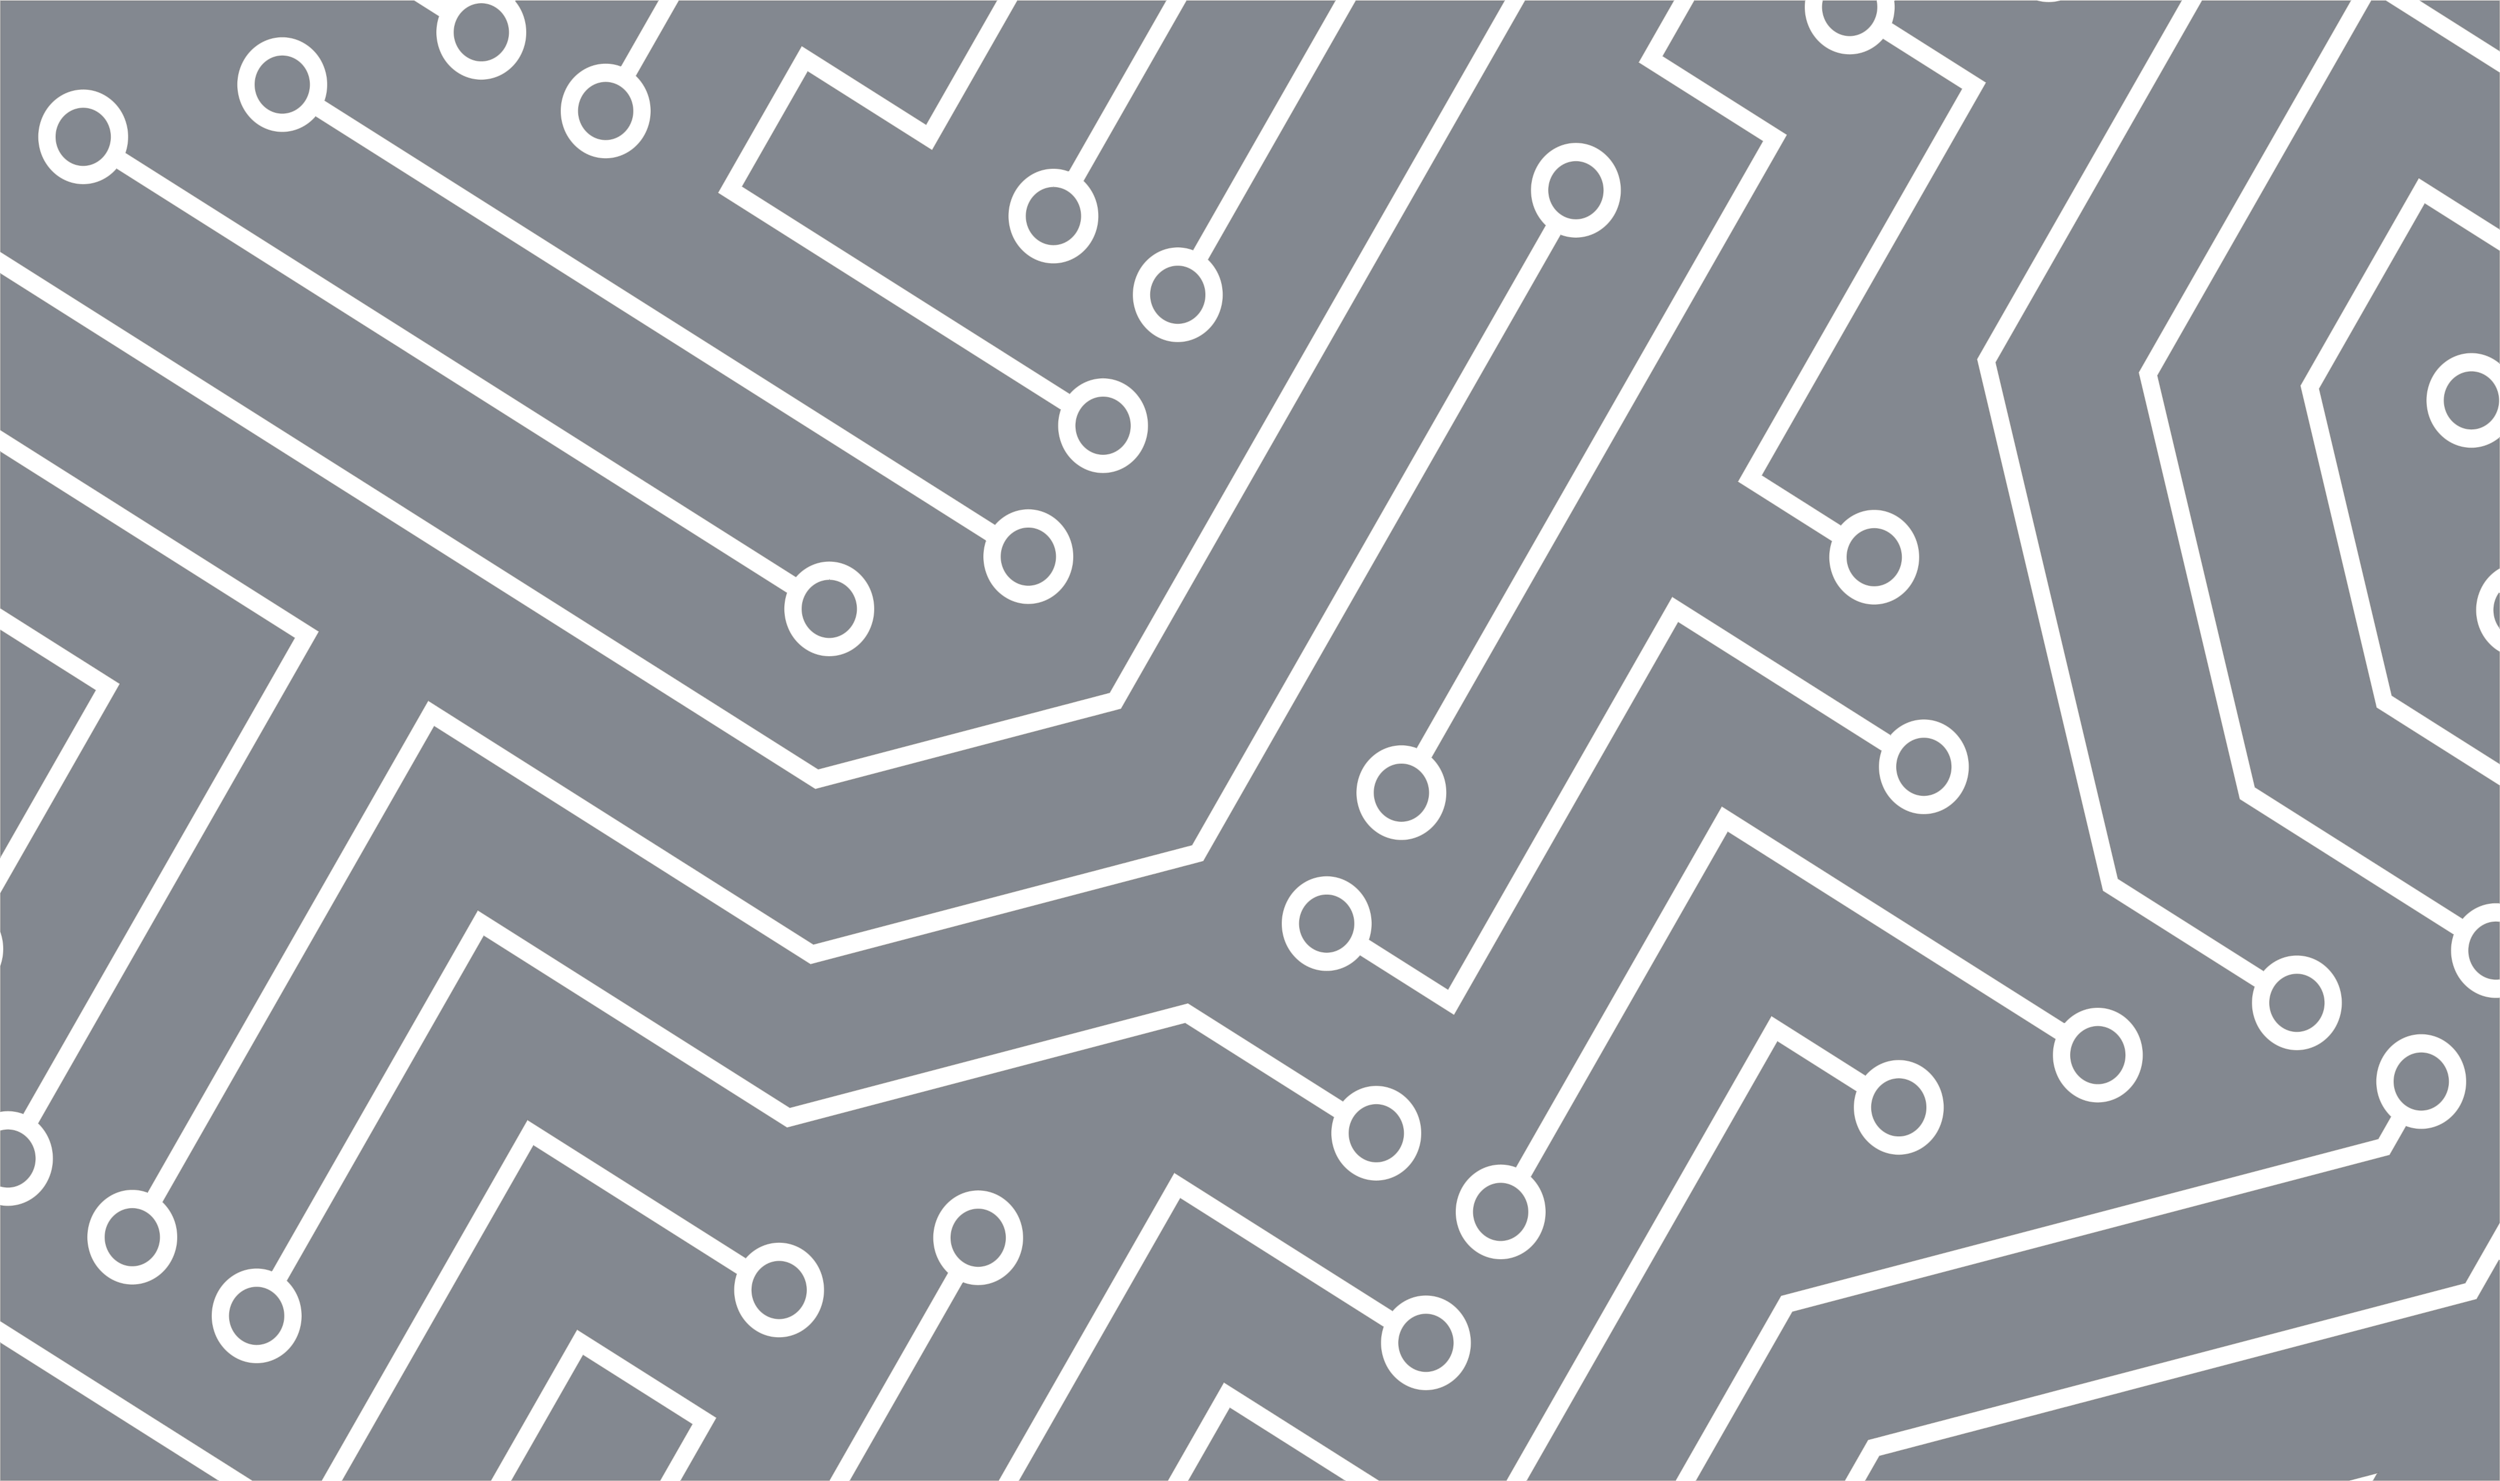 <svg xmlns="http://www.w3.org/2000/svg" width="1920" height="1137.377" viewBox="0 0 1920 1137.377"><path d="M1523.64,1136.215h0l-109.446,0,28.535-50.01a33.145,33.145,0,0,0,11.6,2.1,33.551,33.551,0,0,0,18.469-5.584,36.006,36.006,0,0,0,13.03-15.456,38.384,38.384,0,0,0,1.821-26.277,36.376,36.376,0,0,0-15.384-20.777,33.286,33.286,0,0,0-33.313-1.469,34.534,34.534,0,0,0-6.779,4.611,36.038,36.038,0,0,0-5.729,6.339,38.014,38.014,0,0,0-6.774,25.362,37.342,37.342,0,0,0,11.127,23.6l-32.845,57.563H1154.238l54.1-94.807,95.5,60.425L1368.388,988.7,1105.169,822.154a38.4,38.4,0,0,0-.7-26.336,35.849,35.849,0,0,0-17.289-19.044,33.072,33.072,0,0,0-14.821-3.5,33.621,33.621,0,0,0-16.956,4.631,35.716,35.716,0,0,0-12.908,13.154,38.249,38.249,0,0,0-4.319,25.951,36.883,36.883,0,0,0,13.323,22.3,34.158,34.158,0,0,0,10.019,5.484,33.26,33.26,0,0,0,24.626-1.19A34.632,34.632,0,0,0,1098,834.724l251.281,158.99-50.209,87.992-95.5-60.424-65.58,114.93h-113.73l74.589-130.719a33.147,33.147,0,0,0,11.6,2.1,33.547,33.547,0,0,0,18.469-5.585,36.007,36.007,0,0,0,13.03-15.457,38.384,38.384,0,0,0,1.821-26.277,36.374,36.374,0,0,0-15.384-20.777,33.289,33.289,0,0,0-33.314-1.47,34.576,34.576,0,0,0-6.779,4.611,36.082,36.082,0,0,0-5.729,6.339,38.014,38.014,0,0,0-6.774,25.362,37.343,37.343,0,0,0,11.127,23.6l-78.9,138.272H894.284L1003.351,945.07a33.144,33.144,0,0,0,11.6,2.1,33.545,33.545,0,0,0,18.469-5.584,36.006,36.006,0,0,0,13.031-15.456,38.383,38.383,0,0,0,1.821-26.277,36.374,36.374,0,0,0-15.384-20.778,33.288,33.288,0,0,0-33.314-1.469,34.554,34.554,0,0,0-6.779,4.611,36.036,36.036,0,0,0-5.729,6.339,38.014,38.014,0,0,0-6.775,25.363,37.342,37.342,0,0,0,11.127,23.6l-113.377,198.7H764.308l303.1-531.193,223.682-58.727L1919,943.582v192.631h-1.146l.048-.084-.318.084H1601.532l-18.869-11.938a38.41,38.41,0,0,0-.7-26.337,35.851,35.851,0,0,0-17.289-19.045,33.08,33.08,0,0,0-14.821-3.5,33.62,33.62,0,0,0-16.956,4.631,35.711,35.711,0,0,0-12.908,13.153,37.75,37.75,0,0,0-4.151,10.932,38.557,38.557,0,0,0,1.983,22.375,36.782,36.782,0,0,0,5.813,9.731ZM1155.379,734.162l514.5,325.534a38.407,38.407,0,0,0,.7,26.337,35.848,35.848,0,0,0,17.288,19.044,33.072,33.072,0,0,0,14.821,3.5,33.622,33.622,0,0,0,16.956-4.631,35.718,35.718,0,0,0,12.908-13.154,38.249,38.249,0,0,0,4.319-25.951,36.88,36.88,0,0,0-13.323-22.3,34.166,34.166,0,0,0-10.019-5.484,33.257,33.257,0,0,0-24.626,1.19,34.635,34.635,0,0,0-11.848,8.877l-514.5-325.535a38.4,38.4,0,0,0-.7-26.336,35.846,35.846,0,0,0-17.289-19.045,33.076,33.076,0,0,0-14.82-3.5,33.618,33.618,0,0,0-16.956,4.631,35.714,35.714,0,0,0-12.908,13.154,38.249,38.249,0,0,0-4.319,25.951,36.88,36.88,0,0,0,13.323,22.3,34.161,34.161,0,0,0,10.019,5.485,33.264,33.264,0,0,0,24.627-1.19,34.642,34.642,0,0,0,11.848-8.876Zm152.88-40.138,514.5,325.534a38.4,38.4,0,0,0,.7,26.336,35.845,35.845,0,0,0,17.289,19.045,33.076,33.076,0,0,0,14.821,3.5,33.619,33.619,0,0,0,16.956-4.632,35.711,35.711,0,0,0,12.907-13.153,38.25,38.25,0,0,0,4.32-25.951,36.877,36.877,0,0,0-13.323-22.3,34.159,34.159,0,0,0-10.019-5.485,33.264,33.264,0,0,0-24.627,1.19,34.64,34.64,0,0,0-11.849,8.877l-514.5-325.534a38.407,38.407,0,0,0-.7-26.337,35.846,35.846,0,0,0-17.289-19.044,33.071,33.071,0,0,0-14.822-3.5,33.619,33.619,0,0,0-16.956,4.631,35.721,35.721,0,0,0-12.908,13.155,38.252,38.252,0,0,0-4.319,25.951,36.884,36.884,0,0,0,13.322,22.3,34.161,34.161,0,0,0,10.019,5.484,33.263,33.263,0,0,0,24.627-1.19,34.641,34.641,0,0,0,11.848-8.876h0ZM464.4,1136.214H355.12a33.048,33.048,0,0,0-18.1,0H244.4L401.412,861.045l-96.722-408.5L188.3,378.9a38.4,38.4,0,0,0-.7-26.336,35.849,35.849,0,0,0-17.289-19.044,33.072,33.072,0,0,0-14.822-3.5,33.622,33.622,0,0,0-16.956,4.631A35.716,35.716,0,0,0,125.63,347.8a38.251,38.251,0,0,0-4.32,25.95,36.886,36.886,0,0,0,13.322,22.3,34.164,34.164,0,0,0,10.019,5.484,33.264,33.264,0,0,0,24.627-1.19,34.635,34.635,0,0,0,11.849-8.878l111.615,70.621L386.606,858.52,228.153,1136.213H114.423L277.259,850.84l-77.64-327.91L35.42,419.039a38.407,38.407,0,0,0-.7-26.336,35.848,35.848,0,0,0-17.289-19.044,33.073,33.073,0,0,0-14.819-3.5c-.869,0-1.749.035-2.616.1V197.8l26.349-46.178L484.99,31.208,502.8,0h113.73L542.8,129.207,84.161,249.622,71.573,271.683a33.148,33.148,0,0,0-11.6-2.1,33.548,33.548,0,0,0-18.469,5.584,36.007,36.007,0,0,0-13.03,15.456A38.383,38.383,0,0,0,26.657,316.9a36.376,36.376,0,0,0,15.384,20.778,33.289,33.289,0,0,0,33.314,1.469,34.561,34.561,0,0,0,6.779-4.611,36.048,36.048,0,0,0,5.729-6.339,38.014,38.014,0,0,0,6.775-25.363,37.34,37.34,0,0,0-11.127-23.6l9.648-16.906L551.8,141.914,632.775,0H746.5L554.344,336.766,494.06,298.623a38.4,38.4,0,0,0-.7-26.336,35.846,35.846,0,0,0-17.289-19.044,33.071,33.071,0,0,0-14.821-3.5,33.621,33.621,0,0,0-16.956,4.631,35.711,35.711,0,0,0-12.907,13.154,38.246,38.246,0,0,0-4.32,25.951,36.878,36.878,0,0,0,13.323,22.3,34.16,34.16,0,0,0,10.019,5.484,33.261,33.261,0,0,0,24.627-1.19,34.643,34.643,0,0,0,11.849-8.877l72.221,45.7L762.751,0h97.573L979.632,75.488,1022.706,0h113.729L1012.984,216.35,857.2,117.784a38.407,38.407,0,0,0-.7-26.336A35.847,35.847,0,0,0,839.217,72.4,33.066,33.066,0,0,0,824.4,68.9a33.616,33.616,0,0,0-16.956,4.631,35.718,35.718,0,0,0-12.908,13.155,38.248,38.248,0,0,0-4.319,25.95,36.882,36.882,0,0,0,13.323,22.3,34.153,34.153,0,0,0,10.018,5.484,33.261,33.261,0,0,0,24.627-1.19,34.642,34.642,0,0,0,11.849-8.877l167.719,106.12L1152.683,0h113.73l-86.561,151.7a33.152,33.152,0,0,0-11.6-2.1,33.545,33.545,0,0,0-18.469,5.584,36.007,36.007,0,0,0-13.03,15.456,38.383,38.383,0,0,0-1.821,26.277,36.377,36.377,0,0,0,15.384,20.777,33.289,33.289,0,0,0,33.313,1.469,34.545,34.545,0,0,0,6.779-4.611,36.011,36.011,0,0,0,5.729-6.338,38.015,38.015,0,0,0,6.775-25.362,37.341,37.341,0,0,0-11.127-23.6L1282.659,0h113.73l-27.436,48.081,107.436,67.977L1542.613,0h113.73l-146.6,256.922L1353.96,158.356a38.407,38.407,0,0,0-.7-26.336,35.851,35.851,0,0,0-17.289-19.045,33.075,33.075,0,0,0-14.821-3.5A33.62,33.62,0,0,0,1304.2,114.1a35.714,35.714,0,0,0-12.907,13.154,38.249,38.249,0,0,0-4.319,25.951,36.884,36.884,0,0,0,13.322,22.3,34.166,34.166,0,0,0,10.019,5.484,33.263,33.263,0,0,0,24.627-1.19,34.647,34.647,0,0,0,11.849-8.878l167.719,106.12L1672.59,0H1725.6L1919,122.37v88.579a33.129,33.129,0,0,0-5.6-.477,33.66,33.66,0,0,0-15.405,3.77,34.527,34.527,0,0,0-6.779,4.611,36.044,36.044,0,0,0-5.729,6.339,38.012,38.012,0,0,0-6.774,25.362,37.342,37.342,0,0,0,11.126,23.6L1674.3,651.889,1919,806.714V926.475l-625.63-395.85-234.958,61.688-310.353,543.9H634.33l27.039-47.386-95.5-60.424L831.618,562.673a33.146,33.146,0,0,0,11.6,2.1,33.55,33.55,0,0,0,18.469-5.584,36.008,36.008,0,0,0,13.031-15.457,38.382,38.382,0,0,0,1.821-26.276,36.375,36.375,0,0,0-15.384-20.777,33.286,33.286,0,0,0-33.314-1.47,34.524,34.524,0,0,0-6.779,4.611,36.04,36.04,0,0,0-5.729,6.339,38.01,38.01,0,0,0-6.775,25.362,37.341,37.341,0,0,0,11.126,23.6L546.76,1033.42l95.5,60.424-24.175,42.369H533.457a38.587,38.587,0,0,0-2.366-18.789,36.435,36.435,0,0,0-11.323-15.323,34.167,34.167,0,0,0-10.019-5.485,33.264,33.264,0,0,0-24.627,1.19,34.636,34.636,0,0,0-11.849,8.877l-60.284-38.142L585.134,766.855l-72.22-45.7a38.407,38.407,0,0,0-.7-26.336,35.852,35.852,0,0,0-17.289-19.044,33.07,33.07,0,0,0-14.821-3.5,33.621,33.621,0,0,0-16.956,4.631,35.714,35.714,0,0,0-12.907,13.155,38.249,38.249,0,0,0-4.32,25.95,36.883,36.883,0,0,0,13.323,22.3,34.168,34.168,0,0,0,10.019,5.484,33.261,33.261,0,0,0,24.627-1.19,34.639,34.639,0,0,0,11.849-8.877l60.283,38.143L393.88,1073.559l72.22,45.7a38.35,38.35,0,0,0-1.7,16.958ZM709.2,954.1a33.553,33.553,0,0,0-18.469,5.585A36.006,36.006,0,0,0,677.7,975.139a38.381,38.381,0,0,0-1.821,26.276,36.378,36.378,0,0,0,15.384,20.777,33.284,33.284,0,0,0,33.313,1.47,34.536,34.536,0,0,0,6.779-4.611,36.035,36.035,0,0,0,5.729-6.339,38.012,38.012,0,0,0,6.775-25.362,37.34,37.34,0,0,0-11.127-23.6l271.45-475.724,290.569-76.287,295.986,187.276L1806.28,221.28a33.142,33.142,0,0,0,11.6,2.1,33.547,33.547,0,0,0,18.469-5.584,36,36,0,0,0,13.03-15.457,38.382,38.382,0,0,0,1.821-26.276,36.377,36.377,0,0,0-15.383-20.777,33.287,33.287,0,0,0-33.314-1.47,34.542,34.542,0,0,0-6.779,4.611,36.049,36.049,0,0,0-5.729,6.339,38.01,38.01,0,0,0-6.775,25.362,37.345,37.345,0,0,0,11.127,23.6L1585.976,578.895l-288.943-182.82L995.191,475.323,720.8,956.2A33.158,33.158,0,0,0,709.2,954.1ZM467.624,572.743l167.72,106.12L807.487,377.175l60.284,38.143a38.4,38.4,0,0,0,.7,26.336A35.848,35.848,0,0,0,885.756,460.7a33.069,33.069,0,0,0,14.821,3.5,33.62,33.62,0,0,0,16.956-4.631,35.713,35.713,0,0,0,12.907-13.153,38.249,38.249,0,0,0,4.32-25.951,36.878,36.878,0,0,0-13.323-22.3,34.152,34.152,0,0,0-10.019-5.485,33.262,33.262,0,0,0-24.626,1.19,34.639,34.639,0,0,0-11.849,8.877l-72.221-45.7L630.579,658.739,474.8,560.172a38.406,38.406,0,0,0-.7-26.336,35.852,35.852,0,0,0-17.289-19.044,33.077,33.077,0,0,0-14.821-3.5,33.623,33.623,0,0,0-16.956,4.631,35.714,35.714,0,0,0-12.907,13.154,38.248,38.248,0,0,0-4.32,25.95,36.882,36.882,0,0,0,13.322,22.3,34.167,34.167,0,0,0,10.019,5.485,33.263,33.263,0,0,0,24.627-1.19,34.641,34.641,0,0,0,11.848-8.876h0ZM334.008,351.332,597.225,517.876,755.384,240.7a33.143,33.143,0,0,0,11.6,2.1,33.544,33.544,0,0,0,18.469-5.585,36,36,0,0,0,13.03-15.456,38.384,38.384,0,0,0,1.821-26.277,36.377,36.377,0,0,0-15.384-20.777,33.287,33.287,0,0,0-33.314-1.47,34.536,34.536,0,0,0-6.779,4.611,36.058,36.058,0,0,0-5.729,6.339,38.016,38.016,0,0,0-6.775,25.363,37.341,37.341,0,0,0,11.127,23.6L592.461,497.753,341.18,338.762a38.4,38.4,0,0,0-.7-26.336A35.851,35.851,0,0,0,323.2,293.381a33.082,33.082,0,0,0-14.821-3.5,33.618,33.618,0,0,0-16.956,4.631,35.711,35.711,0,0,0-12.907,13.154,38.249,38.249,0,0,0-4.32,25.951,36.877,36.877,0,0,0,13.322,22.3,34.159,34.159,0,0,0,10.019,5.485,33.261,33.261,0,0,0,24.627-1.19,34.65,34.65,0,0,0,11.849-8.877h0Zm978.854-65,239.762,151.7,158.157-277.175a33.152,33.152,0,0,0,11.6,2.1,33.551,33.551,0,0,0,18.469-5.584,36.008,36.008,0,0,0,13.031-15.456,38.385,38.385,0,0,0,1.821-26.277,36.379,36.379,0,0,0-15.384-20.778A33.288,33.288,0,0,0,1707,93.394a34.561,34.561,0,0,0-6.779,4.611,36.053,36.053,0,0,0-5.729,6.339,38.012,38.012,0,0,0-6.774,25.362,37.341,37.341,0,0,0,11.127,23.6l-150.985,264.6L1315.081,270.624,1009.321,350.9l-114-72.131a38.4,38.4,0,0,0-.7-26.336,35.846,35.846,0,0,0-17.289-19.044,33.071,33.071,0,0,0-14.821-3.5,33.619,33.619,0,0,0-16.956,4.631,35.711,35.711,0,0,0-12.907,13.154,38.248,38.248,0,0,0-4.32,25.95,36.883,36.883,0,0,0,13.323,22.3,34.161,34.161,0,0,0,10.019,5.484,33.26,33.26,0,0,0,24.627-1.19,34.645,34.645,0,0,0,11.849-8.877L1007.1,366.607ZM519.339,1136.213h-40.8a22.9,22.9,0,0,1,2.493-16.068,21.421,21.421,0,0,1,7.773-7.911,19.977,19.977,0,0,1,20.892.384,21.542,21.542,0,0,1,8.49,10.3,23.137,23.137,0,0,1,1.157,13.289Zm-421.163,0H87.308L0,1080.972V961.211L61.94,1000.4,153.068,840.7,94.487,593.28,0,533.5V443.385c.851.066,1.718.1,2.579.1a33.206,33.206,0,0,0,13.82-3,34.637,34.637,0,0,0,11.849-8.876L187.551,532.4,262.38,848.44Zm-37.908,0H0v-38.133l60.264,38.13Zm1489.545-2.158h0a20.08,20.08,0,0,1-10.74-3.145,21.193,21.193,0,0,1-6.125-5.892,22.464,22.464,0,0,1-3.386-7.642,23.059,23.059,0,0,1-.418-8.422,22.617,22.617,0,0,1,2.781-8.229,21.424,21.424,0,0,1,7.773-7.911,19.976,19.976,0,0,1,20.892.385,21.208,21.208,0,0,1,6.124,5.892,22.467,22.467,0,0,1,3.386,7.642,23.057,23.057,0,0,1,.417,8.421,22.618,22.618,0,0,1-2.781,8.23,21.417,21.417,0,0,1-7.772,7.911A20.193,20.193,0,0,1,1549.813,1134.055Zm152.878-40.138h0a20.076,20.076,0,0,1-10.739-3.145,21.2,21.2,0,0,1-6.124-5.892,22.459,22.459,0,0,1-3.386-7.642,23.05,23.05,0,0,1-.417-8.421,22.62,22.62,0,0,1,2.781-8.23,21.418,21.418,0,0,1,7.773-7.911,19.978,19.978,0,0,1,20.892.384,21.2,21.2,0,0,1,6.124,5.892,22.462,22.462,0,0,1,3.386,7.642,23.063,23.063,0,0,1,.417,8.422,22.619,22.619,0,0,1-2.781,8.23,21.413,21.413,0,0,1-7.773,7.911A20.2,20.2,0,0,1,1702.691,1093.917Zm-248.377-20.286h0a20.078,20.078,0,0,1-10.74-3.145,21.2,21.2,0,0,1-6.124-5.892,22.463,22.463,0,0,1-3.386-7.643,23.055,23.055,0,0,1-.418-8.421,22.616,22.616,0,0,1,2.781-8.23,21.416,21.416,0,0,1,7.771-7.91,19.976,19.976,0,0,1,20.894.385,21.185,21.185,0,0,1,6.124,5.892,22.465,22.465,0,0,1,3.386,7.642,23.066,23.066,0,0,1,.417,8.422,22.622,22.622,0,0,1-2.781,8.229,21.418,21.418,0,0,1-7.773,7.91A20.2,20.2,0,0,1,1454.314,1073.631Zm401.258-19.853h0a20.076,20.076,0,0,1-10.74-3.146,21.192,21.192,0,0,1-6.125-5.892,22.459,22.459,0,0,1-3.385-7.642,23.053,23.053,0,0,1-.417-8.422,22.624,22.624,0,0,1,2.781-8.23,21.415,21.415,0,0,1,7.772-7.911,19.975,19.975,0,0,1,20.893.385,21.194,21.194,0,0,1,6.124,5.891,22.469,22.469,0,0,1,3.386,7.642,23.056,23.056,0,0,1,.417,8.421,22.619,22.619,0,0,1-2.781,8.23,21.413,21.413,0,0,1-7.772,7.911A20.19,20.19,0,0,1,1855.572,1053.778Zm-1146.4-41h0a20.077,20.077,0,0,1-10.74-3.145,21.2,21.2,0,0,1-6.124-5.892,22.464,22.464,0,0,1-3.386-7.642,23.06,23.06,0,0,1-.418-8.422,22.623,22.623,0,0,1,2.781-8.229,21.423,21.423,0,0,1,7.774-7.911,19.976,19.976,0,0,1,20.891.385,21.191,21.191,0,0,1,6.124,5.892,22.464,22.464,0,0,1,3.386,7.642,23.063,23.063,0,0,1,.417,8.422,22.619,22.619,0,0,1-2.781,8.229,21.414,21.414,0,0,1-7.772,7.911A20.2,20.2,0,0,1,709.177,1012.774Zm401.258-19.852h0a20.077,20.077,0,0,1-10.74-3.146,21.192,21.192,0,0,1-6.124-5.891,22.462,22.462,0,0,1-3.386-7.642,23.061,23.061,0,0,1-.417-8.422,22.623,22.623,0,0,1,2.781-8.23,21.418,21.418,0,0,1,7.773-7.911,19.972,19.972,0,0,1,20.891.385,21.194,21.194,0,0,1,6.125,5.891,22.463,22.463,0,0,1,3.386,7.642,23.052,23.052,0,0,1,.418,8.421,22.621,22.621,0,0,1-2.781,8.23,21.417,21.417,0,0,1-7.773,7.911A20.2,20.2,0,0,1,1110.435,992.922ZM57.174,980.279h0L0,944.1V858.248a34.678,34.678,0,0,0,6.593,4.267,33.073,33.073,0,0,0,14.821,3.5,33.622,33.622,0,0,0,16.955-4.632,35.711,35.711,0,0,0,12.907-13.153,38.245,38.245,0,0,0,4.32-25.95,36.877,36.877,0,0,0-13.323-22.3A34.152,34.152,0,0,0,32.256,794.5a33.23,33.23,0,0,0-22.056.148A34.068,34.068,0,0,0,0,800.455V700.546a35.674,35.674,0,0,0,13.161-13.3A38.25,38.25,0,0,0,17.48,661.3,36.88,36.88,0,0,0,4.158,639,34.94,34.94,0,0,0,0,636.181V550.605l82.42,52.149L138.19,838.3,57.175,980.279ZM1014.937,932.5h0a20.078,20.078,0,0,1-10.74-3.145,21.188,21.188,0,0,1-6.124-5.892,22.47,22.47,0,0,1-3.386-7.642,23.066,23.066,0,0,1-.417-8.422,22.623,22.623,0,0,1,2.781-8.229,21.418,21.418,0,0,1,7.771-7.911,19.979,19.979,0,0,1,20.894.385,21.2,21.2,0,0,1,6.124,5.892,22.456,22.456,0,0,1,3.386,7.642,23.052,23.052,0,0,1,.417,8.422,22.615,22.615,0,0,1-2.78,8.229,21.417,21.417,0,0,1-7.772,7.911A20.194,20.194,0,0,1,1014.937,932.5ZM21.421,851.355h0a20.078,20.078,0,0,1-10.74-3.146,21.192,21.192,0,0,1-6.124-5.891,22.464,22.464,0,0,1-3.386-7.642,23.06,23.06,0,0,1-.417-8.421,22.623,22.623,0,0,1,2.781-8.23,21.416,21.416,0,0,1,7.773-7.911A19.974,19.974,0,0,1,32.2,810.5a21.2,21.2,0,0,1,6.124,5.891,22.464,22.464,0,0,1,3.386,7.642,23.061,23.061,0,0,1,.417,8.421,22.619,22.619,0,0,1-2.781,8.23,21.41,21.41,0,0,1-7.773,7.91A20.194,20.194,0,0,1,21.421,851.355Zm1050.9-19.42h0a20.079,20.079,0,0,1-10.74-3.146,21.187,21.187,0,0,1-6.124-5.892,22.462,22.462,0,0,1-3.386-7.642,23.055,23.055,0,0,1-.417-8.422,22.617,22.617,0,0,1,2.78-8.23,21.415,21.415,0,0,1,7.773-7.911,19.975,19.975,0,0,1,20.892.385,21.2,21.2,0,0,1,6.124,5.892,22.458,22.458,0,0,1,3.386,7.642,23.048,23.048,0,0,1,.417,8.421,22.617,22.617,0,0,1-2.781,8.23,21.412,21.412,0,0,1-7.773,7.911A20.193,20.193,0,0,1,1072.318,831.935ZM1919,789.607v0h0L1693.413,646.872,1901.778,281.7A32.995,32.995,0,0,0,1919,283.322V394.948a38.555,38.555,0,0,0,0,26.347v29.544L1827.183,611.75l91.817,58.1V789.607Zm-789.3-58.234h0a20.077,20.077,0,0,1-10.74-3.146,21.192,21.192,0,0,1-6.124-5.891,22.463,22.463,0,0,1-3.386-7.642,23.06,23.06,0,0,1-.417-8.421,22.622,22.622,0,0,1,2.781-8.23,21.421,21.421,0,0,1,7.773-7.911,19.974,19.974,0,0,1,20.891.385,21.193,21.193,0,0,1,6.124,5.892,22.466,22.466,0,0,1,3.386,7.642,23.059,23.059,0,0,1,.418,8.422,22.622,22.622,0,0,1-2.781,8.23,21.415,21.415,0,0,1-7.773,7.911A20.2,20.2,0,0,1,1129.7,731.373Zm-649.637-.433h0a20.079,20.079,0,0,1-10.74-3.145A21.2,21.2,0,0,1,463.2,721.9a22.468,22.468,0,0,1-3.386-7.642,23.059,23.059,0,0,1-.418-8.422,22.62,22.62,0,0,1,2.78-8.229,21.421,21.421,0,0,1,7.774-7.911,19.976,19.976,0,0,1,20.891.385,21.2,21.2,0,0,1,6.125,5.892,22.464,22.464,0,0,1,3.386,7.642,23.061,23.061,0,0,1,.417,8.422,22.612,22.612,0,0,1-2.78,8.229,21.421,21.421,0,0,1-7.773,7.911A20.192,20.192,0,0,1,480.062,730.94Zm802.518-39.706h0a20.078,20.078,0,0,1-10.74-3.145,21.189,21.189,0,0,1-6.124-5.892,22.468,22.468,0,0,1-3.386-7.642,23.061,23.061,0,0,1-.417-8.422,22.621,22.621,0,0,1,2.781-8.229,21.419,21.419,0,0,1,7.773-7.912,19.976,19.976,0,0,1,20.892.385,21.2,21.2,0,0,1,6.124,5.892,22.461,22.461,0,0,1,3.386,7.642,23.055,23.055,0,0,1,.418,8.421,22.626,22.626,0,0,1-2.781,8.23,21.419,21.419,0,0,1-7.772,7.911A20.2,20.2,0,0,1,1282.58,691.234ZM0,681.618V655.11a22.7,22.7,0,0,1,4.177,11.93A22.8,22.8,0,0,1,1.229,679.7,22.438,22.438,0,0,1,0,681.616Zm1919-28.88h0l-72.707-46L1919,479.312V652.738ZM441.943,569.953a20.078,20.078,0,0,1-10.739-3.145,21.2,21.2,0,0,1-6.124-5.892,22.463,22.463,0,0,1-3.386-7.642,23.062,23.062,0,0,1-.417-8.422,22.622,22.622,0,0,1,2.781-8.229,21.418,21.418,0,0,1,7.773-7.912,19.979,19.979,0,0,1,20.892.385,21.2,21.2,0,0,1,6.124,5.892,22.466,22.466,0,0,1,3.386,7.642,23.064,23.064,0,0,1,.417,8.422,22.622,22.622,0,0,1-2.781,8.23,21.416,21.416,0,0,1-7.773,7.911A20.2,20.2,0,0,1,441.943,569.953ZM843.2,550.1h0a20.074,20.074,0,0,1-10.739-3.145,21.2,21.2,0,0,1-6.124-5.892,22.465,22.465,0,0,1-3.386-7.642,23.058,23.058,0,0,1-.417-8.421,22.615,22.615,0,0,1,2.781-8.229,21.415,21.415,0,0,1,7.773-7.91,19.978,19.978,0,0,1,20.892.384,21.2,21.2,0,0,1,6.124,5.892,22.464,22.464,0,0,1,3.386,7.642,23.066,23.066,0,0,1,.417,8.422,22.616,22.616,0,0,1-2.781,8.229,21.41,21.41,0,0,1-7.773,7.911A20.2,20.2,0,0,1,843.2,550.1Zm57.382-100.563h0a20.08,20.08,0,0,1-10.74-3.145,21.2,21.2,0,0,1-6.124-5.892,22.47,22.47,0,0,1-3.386-7.642,23.063,23.063,0,0,1-.417-8.422,22.62,22.62,0,0,1,2.781-8.229,21.42,21.42,0,0,1,7.774-7.911,19.975,19.975,0,0,1,20.891.385,21.187,21.187,0,0,1,6.124,5.892,22.465,22.465,0,0,1,3.386,7.642,23.058,23.058,0,0,1,.418,8.422,22.617,22.617,0,0,1-2.781,8.229,21.414,21.414,0,0,1-7.772,7.911A20.2,20.2,0,0,1,900.585,449.538ZM2.568,428.82h0A19.938,19.938,0,0,1,0,428.653V384.99a20.009,20.009,0,0,1,2.607-.171,20.076,20.076,0,0,1,10.739,3.146,21.2,21.2,0,0,1,6.124,5.892,22.46,22.46,0,0,1,3.386,7.642,23.054,23.054,0,0,1,.418,8.421,22.623,22.623,0,0,1-2.781,8.23,21.41,21.41,0,0,1-7.773,7.911A20.2,20.2,0,0,1,2.568,428.82Zm152.88-40.139h0a20.077,20.077,0,0,1-10.74-3.145,21.19,21.19,0,0,1-6.124-5.892A22.468,22.468,0,0,1,135.2,372a23.065,23.065,0,0,1-.417-8.422,22.624,22.624,0,0,1,2.781-8.229,21.42,21.42,0,0,1,7.773-7.911,19.977,19.977,0,0,1,20.892.385,21.2,21.2,0,0,1,6.124,5.892,22.463,22.463,0,0,1,3.386,7.642,23.063,23.063,0,0,1,.417,8.422,22.615,22.615,0,0,1-2.78,8.229,21.418,21.418,0,0,1-7.773,7.911A20.194,20.194,0,0,1,155.448,388.681Zm152.88-40.138h0a20.077,20.077,0,0,1-10.74-3.145,21.2,21.2,0,0,1-6.124-5.892,22.456,22.456,0,0,1-3.386-7.642,23.057,23.057,0,0,1-.417-8.421,22.616,22.616,0,0,1,2.781-8.23,21.419,21.419,0,0,1,7.773-7.911,19.978,19.978,0,0,1,20.892.385,21.192,21.192,0,0,1,6.124,5.892,22.467,22.467,0,0,1,3.386,7.641,23.06,23.06,0,0,1,.417,8.421,22.625,22.625,0,0,1-2.781,8.23,21.414,21.414,0,0,1-7.773,7.912A20.2,20.2,0,0,1,308.328,348.543ZM59.95,328.257h0a20.081,20.081,0,0,1-10.74-3.145,21.192,21.192,0,0,1-6.124-5.892,22.466,22.466,0,0,1-3.386-7.642,23.06,23.06,0,0,1-.417-8.421,22.616,22.616,0,0,1,2.781-8.23,21.416,21.416,0,0,1,7.774-7.911,19.975,19.975,0,0,1,20.891.385,21.194,21.194,0,0,1,6.124,5.892,22.464,22.464,0,0,1,3.386,7.642,23.06,23.06,0,0,1,.417,8.422,22.616,22.616,0,0,1-2.781,8.229A21.413,21.413,0,0,1,70.1,325.5,20.2,20.2,0,0,1,59.95,328.257ZM461.209,308.4h0a20.079,20.079,0,0,1-10.74-3.145,21.193,21.193,0,0,1-6.124-5.892,22.465,22.465,0,0,1-3.386-7.642,23.057,23.057,0,0,1-.418-8.422,22.612,22.612,0,0,1,2.781-8.23,21.421,21.421,0,0,1,7.773-7.911,19.976,19.976,0,0,1,20.892.385,21.193,21.193,0,0,1,6.124,5.892,22.465,22.465,0,0,1,3.386,7.642,23.064,23.064,0,0,1,.417,8.422,22.627,22.627,0,0,1-2.781,8.23,21.413,21.413,0,0,1-7.773,7.911A20.2,20.2,0,0,1,461.209,308.4Zm401.26-19.853h0a20.08,20.08,0,0,1-10.74-3.145,21.19,21.19,0,0,1-6.124-5.892,22.465,22.465,0,0,1-3.386-7.642,23.058,23.058,0,0,1-.417-8.422,22.614,22.614,0,0,1,2.781-8.23,21.419,21.419,0,0,1,7.773-7.911,19.975,19.975,0,0,1,20.892.385,21.193,21.193,0,0,1,6.124,5.891,22.468,22.468,0,0,1,3.386,7.642,23.063,23.063,0,0,1,.417,8.422,22.618,22.618,0,0,1-2.781,8.23,21.412,21.412,0,0,1-7.772,7.91A20.2,20.2,0,0,1,862.468,288.551Zm1050.9-19.42h0a20.085,20.085,0,0,1-10.741-3.145,21.194,21.194,0,0,1-6.124-5.892,22.472,22.472,0,0,1-3.386-7.642,23.057,23.057,0,0,1-.417-8.421,22.619,22.619,0,0,1,2.78-8.229,21.419,21.419,0,0,1,7.772-7.911,20.189,20.189,0,0,1,10.151-2.761,19.808,19.808,0,0,1,5.6.808v42.381A19.984,19.984,0,0,1,1913.366,269.132Zm-1146.4-41h0a20.079,20.079,0,0,1-10.74-3.145,21.2,21.2,0,0,1-6.124-5.892,22.458,22.458,0,0,1-3.386-7.642,23.055,23.055,0,0,1-.418-8.422,22.626,22.626,0,0,1,2.781-8.23,21.414,21.414,0,0,1,7.773-7.911,19.977,19.977,0,0,1,20.892.385,21.2,21.2,0,0,1,6.124,5.892,22.464,22.464,0,0,1,3.386,7.642,23.061,23.061,0,0,1,.417,8.421,22.616,22.616,0,0,1-2.781,8.23,21.412,21.412,0,0,1-7.773,7.911A20.193,20.193,0,0,1,766.969,228.128Zm1050.9-19.42h0a20.076,20.076,0,0,1-10.74-3.145A21.186,21.186,0,0,1,1801,199.67a22.458,22.458,0,0,1-3.386-7.642,23.063,23.063,0,0,1-.417-8.422,22.626,22.626,0,0,1,2.781-8.23,21.424,21.424,0,0,1,7.772-7.911,19.979,19.979,0,0,1,20.893.384,21.2,21.2,0,0,1,6.124,5.892,22.465,22.465,0,0,1,3.386,7.642,23.059,23.059,0,0,1,.418,8.422,22.623,22.623,0,0,1-2.781,8.229,21.416,21.416,0,0,1-7.772,7.911A20.2,20.2,0,0,1,1817.866,208.708Zm-649.637-.433h0a20.082,20.082,0,0,1-10.74-3.145,21.191,21.191,0,0,1-6.124-5.891,22.465,22.465,0,0,1-3.386-7.642,23.058,23.058,0,0,1-.417-8.422,22.623,22.623,0,0,1,2.781-8.23,21.428,21.428,0,0,1,7.773-7.911,19.976,19.976,0,0,1,20.892.385,21.2,21.2,0,0,1,6.124,5.892,22.46,22.46,0,0,1,3.386,7.642,23.057,23.057,0,0,1,.418,8.421,22.613,22.613,0,0,1-2.781,8.23,21.409,21.409,0,0,1-7.772,7.91A20.193,20.193,0,0,1,1168.228,208.275ZM0,169.328V0H96.62L93.312,5.8,115.393,0H486.551L475.994,18.5,17.353,138.917,0,169.325Zm1321.106-1.191a20.074,20.074,0,0,1-10.739-3.145,21.2,21.2,0,0,1-6.124-5.892,22.467,22.467,0,0,1-3.386-7.642,23.062,23.062,0,0,1-.417-8.422,22.623,22.623,0,0,1,2.781-8.23,21.418,21.418,0,0,1,7.773-7.911,19.977,19.977,0,0,1,20.892.385,21.2,21.2,0,0,1,6.124,5.892,22.464,22.464,0,0,1,3.386,7.642,23.057,23.057,0,0,1,.418,8.421,22.616,22.616,0,0,1-2.781,8.229,21.416,21.416,0,0,1-7.773,7.912A20.2,20.2,0,0,1,1321.106,168.137Zm401.261-19.853h0a20.079,20.079,0,0,1-10.74-3.146,21.18,21.18,0,0,1-6.124-5.891,22.466,22.466,0,0,1-3.386-7.642,23.047,23.047,0,0,1-.418-8.421,22.625,22.625,0,0,1,2.781-8.23,21.42,21.42,0,0,1,7.773-7.911,19.976,19.976,0,0,1,20.892.385,21.189,21.189,0,0,1,6.125,5.892,22.463,22.463,0,0,1,3.386,7.642,23.051,23.051,0,0,1,.417,8.421,22.617,22.617,0,0,1-2.781,8.23,21.419,21.419,0,0,1-7.773,7.911A20.2,20.2,0,0,1,1722.367,148.283ZM824.35,127.565h0a20.076,20.076,0,0,1-10.74-3.146,21.191,21.191,0,0,1-6.124-5.892,22.461,22.461,0,0,1-3.386-7.642,23.063,23.063,0,0,1-.417-8.421,22.619,22.619,0,0,1,2.781-8.23,21.415,21.415,0,0,1,7.773-7.911,19.977,19.977,0,0,1,20.892.385,21.2,21.2,0,0,1,6.124,5.892,22.468,22.468,0,0,1,3.386,7.642,23.054,23.054,0,0,1,.418,8.421,22.619,22.619,0,0,1-2.781,8.23A21.417,21.417,0,0,1,834.5,124.8,20.2,20.2,0,0,1,824.35,127.565ZM1919,105.263v0L1752.637,0H1919V105.263Zm-447.375-9.326h0l-83.562-52.871L1412.636,0h113.73l-54.741,95.936ZM974.867,55.366h0L887.365,0h119.094L974.867,55.365Z" transform="translate(1919.5 1136.877) rotate(180)" fill="#081223" stroke="#707070" stroke-width="1" opacity="0.5"/></svg>